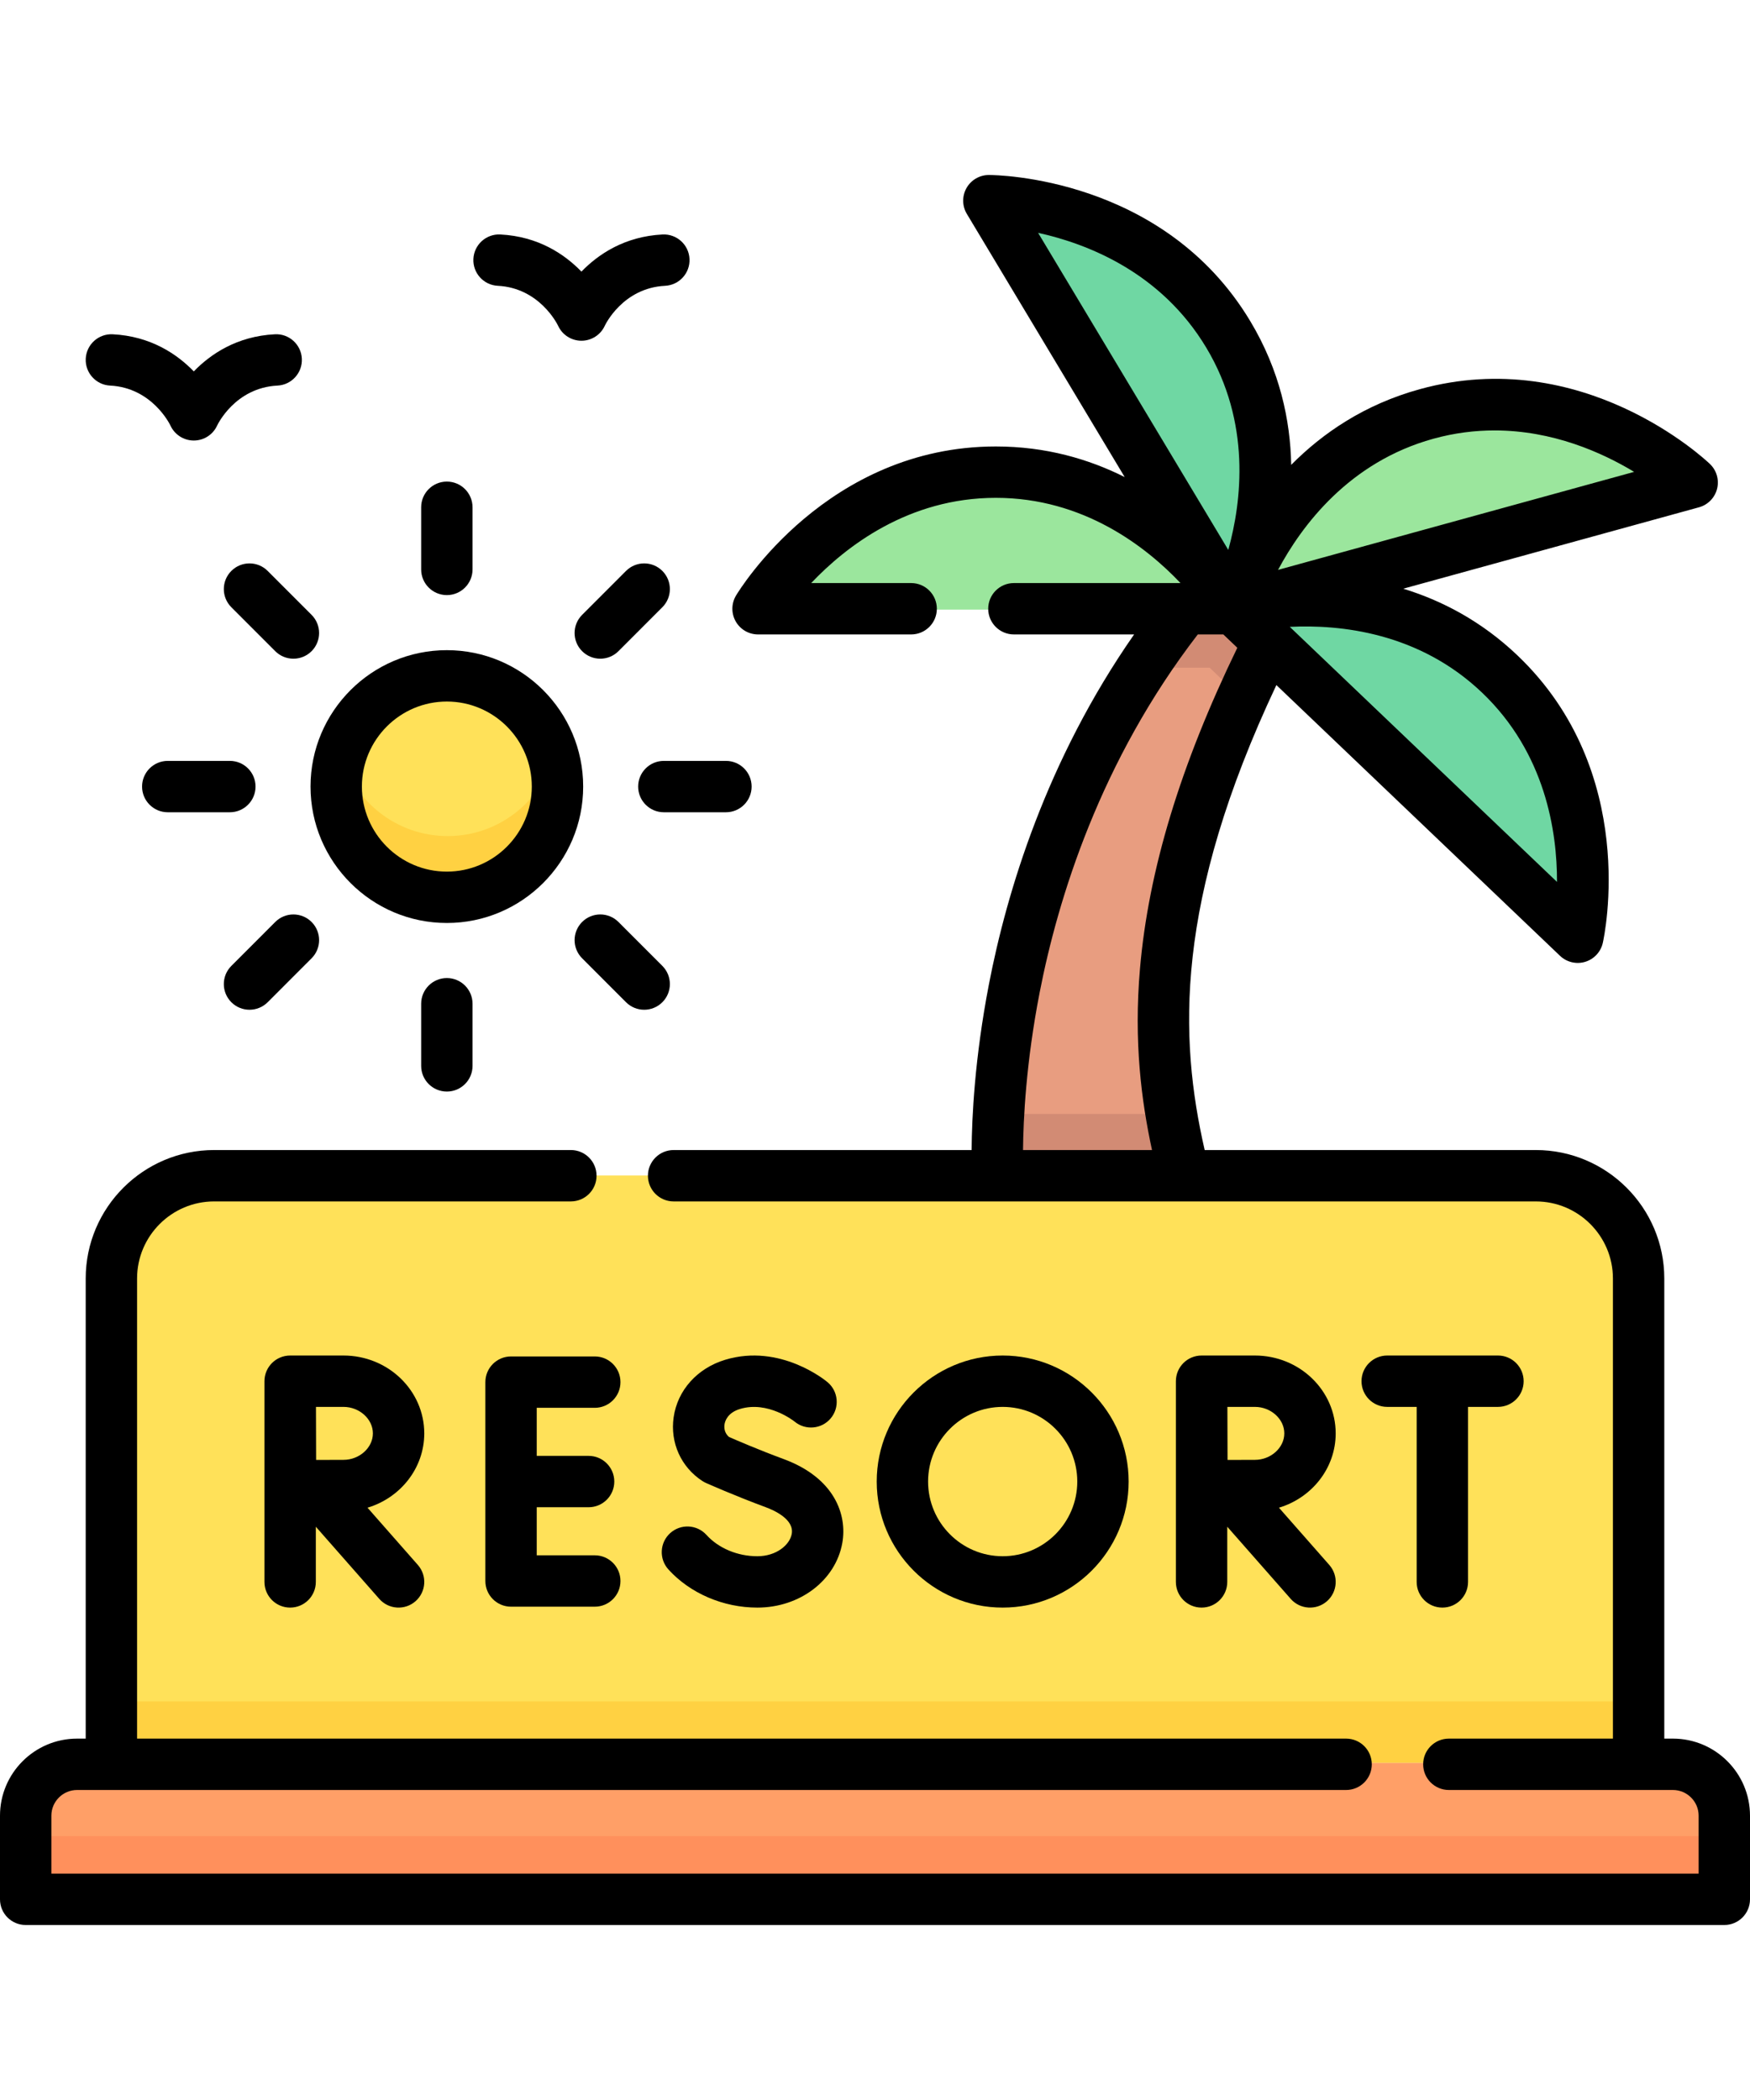 <svg xmlns="http://www.w3.org/2000/svg" version="1.1" xmlns:xlink="http://www.w3.org/1999/xlink" xmlns:svgjs="http://svgjs.com/svgjs" width="50" height="60" x="0" y="0" viewBox="0 0 512 512" style="enable-background:new 0 0 512 512" xml:space="preserve" class=""><g><g><g><g><path d="m478.974 464.576h-445.948v-141.851c0-16.575 13.437-30.012 30.011-30.012h385.925c16.575 0 30.012 13.437 30.012 30.012z" fill="#ffe159" data-original="#ffe159"></path></g><path d="m33.026 446.576h445.948v18h-445.948z" fill="#ffd142" data-original="#ffd142"></path><path d="m488.994 464.576h-465.988c-8.288 0-15.006 6.719-15.006 15.006v24.418h496v-24.418c0-8.287-6.718-15.006-15.006-15.006z" fill="#ff9f67" data-original="#ff9f67"></path><path d="m8 486h496v18h-496z" fill="#ff905c" data-original="#ff905c"></path><g><ellipse cx="130.98" cy="179.081" fill="#ffe159" rx="32.307" ry="32.332" data-original="#ffe159"></ellipse></g><path d="m130.98 193.412c-14.72 0-27.133-9.856-31.029-23.331-.826 2.858-1.278 5.875-1.278 9 0 17.856 14.464 32.331 32.307 32.331s32.307-14.475 32.307-32.331c0-3.125-.452-6.142-1.278-9-3.897 13.475-16.309 23.331-31.029 23.331z" fill="#ffd142" data-original="#ffd142"></path><g><path d="m221.851 127.154h138.867s-23.914-39.888-69.434-39.888c-45.519 0-69.433 39.888-69.433 39.888z" fill="#9be69d" data-original="#9be69d" class=""></path><path d="m289.247 8 71.472 119.154s21.865-41.049-1.563-80.106c-23.428-39.058-69.909-39.048-69.909-39.048z" fill="#6fd7a3" data-original="#6fd7a3"></path><path d="m461.205 223.075-100.486-95.921s44.815-12.345 77.753 19.097 22.733 76.824 22.733 76.824z" fill="#6fd7a3" data-original="#6fd7a3"></path><path d="m494.614 90.3-133.896 36.854s12.489-44.806 56.378-56.887c43.89-12.08 77.518 20.033 77.518 20.033z" fill="#9be69d" data-original="#9be69d" class=""></path></g><g><path d="m370.946 136.918-10.228-9.763h-14.123c-60.28 75.653-54.753 165.559-54.753 165.559h54.519c-7.861-31-15.033-76.653 24.585-155.796z" fill="#e89d80" data-original="#e89d80"></path></g><g fill="#d28b74"><path d="m346.362 292.713c-1.395-5.502-2.768-11.469-3.862-18h-50.439c-.628 11.286-.219 18-.219 18z" fill="#d28b74" data-original="#d28b74" class=""></path><path d="m360.718 127.154h-14.123c-4.464 5.602-8.558 11.284-12.329 17h19.641l9.374 8.948c2.337-5.236 4.882-10.625 7.665-16.185z" fill="#d28b74" data-original="#d28b74" class=""></path></g></g><g><path d="m174.015 360.686c4.15 0 7.515-3.364 7.515-7.515s-3.365-7.515-7.515-7.515h-24.498c-4.15 0-7.515 3.364-7.515 7.515v58.185c0 4.151 3.364 7.515 7.515 7.515h24.498c4.15 0 7.515-3.364 7.515-7.515s-3.365-7.515-7.515-7.515h-16.983v-14.063h15.177c4.15 0 7.515-3.364 7.515-7.515s-3.364-7.515-7.515-7.515h-15.177v-14.064h16.983z" fill="#000000" data-original="#000000" class=""></path><path d="m221.57 404.11c-5.781 0-11.343-2.331-14.877-6.234-2.785-3.075-7.537-3.312-10.614-.526s-3.313 7.537-.527 10.615c6.336 6.997 16.062 11.175 26.018 11.175 12.451 0 22.909-7.955 24.867-18.916 1.475-8.257-2.26-19.042-17.17-24.546-7.176-2.649-13.86-5.533-15.944-6.446-1.509-1.23-1.457-2.936-1.355-3.65.144-1.003.875-3.456 4.542-4.562 8.162-2.462 15.753 3.523 15.978 3.704 3.176 2.633 7.887 2.216 10.548-.946 2.672-3.176 2.263-7.917-.913-10.588-.557-.469-13.83-11.424-29.952-6.559-8.166 2.462-13.945 8.905-15.081 16.815-1.067 7.427 2.151 14.572 8.397 18.648.332.216.681.407 1.043.568.339.152 8.426 3.753 17.531 7.115 2.531.935 8.337 3.565 7.58 7.802-.572 3.211-4.497 6.531-10.071 6.531z" fill="#000000" data-original="#000000" class=""></path><path d="m421.992 419.139c4.15 0 7.515-3.364 7.515-7.515v-51.207h8.753c4.15 0 7.515-3.364 7.515-7.515s-3.364-7.515-7.515-7.515h-32.405c-4.15 0-7.515 3.364-7.515 7.515s3.365 7.515 7.515 7.515h8.622v51.207c0 4.151 3.364 7.515 7.515 7.515z" fill="#000000" data-original="#000000" class=""></path><path d="m124.125 368.164c0-12.559-10.599-22.776-23.627-22.776h-15.593c-.003 0-.006 0-.01 0-.003 0-.006 0-.009 0-4.15 0-7.515 3.364-7.515 7.515v58.721c0 4.151 3.365 7.515 7.515 7.515s7.515-3.364 7.515-7.515v-16.148l18.566 21.111c2.749 3.125 7.501 3.413 10.606.68 3.116-2.741 3.421-7.489.68-10.606l-14.73-16.749c9.608-2.89 16.602-11.546 16.602-21.748zm-23.627 7.747c-1.877 0-8.011.026-8.011.026l-.043-15.52h8.055c4.66 0 8.598 3.548 8.598 7.747s-3.939 7.747-8.599 7.747z" fill="#000000" data-original="#000000" class=""></path><path d="m390.782 368.164c0-12.559-10.599-22.776-23.627-22.776h-15.592c-.003 0-.006 0-.01 0-.003 0-.006 0-.009 0-4.15 0-7.515 3.364-7.515 7.515v58.721c0 4.151 3.365 7.515 7.515 7.515s7.515-3.364 7.515-7.515v-16.148l18.567 21.111c2.749 3.125 7.501 3.413 10.606.68 3.116-2.741 3.421-7.489.68-10.606l-14.73-16.749c9.606-2.89 16.6-11.546 16.6-21.748zm-23.627 7.747c-1.877 0-8.012.026-8.012.026l-.044-15.52h8.055c4.661 0 8.598 3.548 8.598 7.747s-3.937 7.747-8.597 7.747z" fill="#000000" data-original="#000000" class=""></path><path d="m330.209 382.264c0-20.334-16.532-36.876-36.853-36.876s-36.853 16.542-36.853 36.876c0 20.333 16.532 36.875 36.853 36.875s36.853-16.542 36.853-36.875zm-58.677 0c0-12.046 9.79-21.846 21.824-21.846s21.824 9.8 21.824 21.846-9.79 21.845-21.824 21.845c-12.034.001-21.824-9.799-21.824-21.845z" fill="#000000" data-original="#000000" class=""></path><path d="m489.45 457.47h-2.525v-134.615c0-20.724-16.861-37.585-37.585-37.585h-96.884c-7.503-32.812-8.888-72.621 20.976-136.039l82.985 79.215c1.962 1.879 4.8 2.538 7.364 1.757 2.592-.784 4.562-2.902 5.156-5.544.455-2.026 10.747-50.011-24.921-84.059-10.618-10.136-22.277-16.141-33.469-19.563l86.527-23.816c2.61-.718 4.631-2.785 5.293-5.409.661-2.624-.139-5.402-2.097-7.271-1.501-1.435-37.317-34.97-84.853-21.884-16.223 4.465-28.495 12.899-37.65 22.15-.243-13.018-3.307-27.598-11.966-42.035-25.36-42.278-74.373-42.772-76.488-42.772-.001 0-.002 0-.003 0-2.707.001-5.204 1.457-6.538 3.812-1.333 2.356-1.297 5.247.095 7.567l46.184 76.997c-10.456-5.25-23.03-8.954-37.698-8.954-49.298 0-74.947 41.836-76.015 43.617-1.392 2.322-1.428 5.212-.093 7.567 1.334 2.355 3.832 3.811 6.539 3.811h44.793c4.15 0 7.515-3.364 7.515-7.515s-3.365-7.515-7.515-7.515h-29.247c10.101-10.656 28.416-24.936 54.024-24.936 25.611 0 43.928 14.285 54.026 24.936h-48.744c-4.15 0-7.515 3.364-7.515 7.515s3.365 7.515 7.515 7.515h35.173c-25.705 36.858-37.287 75.41-42.493 102.431-4.16 21.587-4.984 38.913-5.05 48.423h-87.186c-4.15 0-7.515 3.364-7.515 7.515s3.365 7.515 7.515 7.515h252.26c12.437 0 22.556 10.118 22.556 22.556v134.613h-48.006c-4.15 0-7.515 3.364-7.515 7.515s3.365 7.515 7.515 7.515h65.56c4.147 0 7.521 3.374 7.521 7.521v16.951h-481.942v-16.952c0-4.147 3.374-7.521 7.52-7.521h371.282c4.15 0 7.515-3.364 7.515-7.515s-3.365-7.515-7.515-7.515h-353.727v-134.614c0-12.437 10.118-22.556 22.556-22.556h104.36c4.15 0 7.515-3.364 7.515-7.515s-3.364-7.515-7.515-7.515h-104.36c-20.725 0-37.585 16.861-37.585 37.585v134.616h-2.525c-12.434 0-22.55 10.115-22.55 22.55v24.466c0 4.15 3.364 7.514 7.515 7.514h496.971c4.15 0 7.515-3.364 7.515-7.515v-24.465c-.001-12.435-10.117-22.55-22.551-22.55zm-33.912-250.641-78.182-74.63c14.656-.73 37.756 1.586 56.284 19.273 18.527 17.686 21.935 40.667 21.898 55.357zm-36.132-129.679c6.182-1.702 12.156-2.419 17.842-2.419 17.025 0 31.437 6.433 40.854 12.124l-104.18 28.675c6.917-12.955 20.794-31.585 45.484-38.38zm-66.493-26.646c13.18 21.973 10.375 45.035 6.448 59.185l-55.641-92.763c14.296 3.14 35.934 11.472 49.193 33.578zm-53.604 234.766c.078-8.902.867-25.547 4.855-46.051 5.355-27.531 17.733-67.762 46.277-104.802h7.472l4.089 3.903c-16.651 34.332-25.986 65.088-28.473 93.857-1.847 21.373.398 38.666 3.515 53.093z" fill="#000000" data-original="#000000" class=""></path><path d="m130.735 218.839c21.992 0 39.885-17.903 39.885-39.91 0-22.006-17.892-39.909-39.885-39.909s-39.885 17.903-39.885 39.909c0 22.007 17.893 39.91 39.885 39.91zm0-64.789c13.705 0 24.855 11.161 24.855 24.88s-11.15 24.881-24.855 24.881-24.856-11.161-24.856-24.881c.001-13.72 11.151-24.88 24.856-24.88z" fill="#000000" data-original="#000000" class=""></path><path d="m130.735 122.91c4.15 0 7.515-3.364 7.515-7.515v-18.181c0-4.151-3.365-7.515-7.515-7.515s-7.515 3.364-7.515 7.515v18.181c.001 4.151 3.365 7.515 7.515 7.515z" fill="#000000" data-original="#000000" class=""></path><path d="m123.221 242.465v18.181c0 4.151 3.364 7.515 7.515 7.515 4.15 0 7.515-3.364 7.515-7.515v-18.181c0-4.151-3.365-7.515-7.515-7.515-4.151 0-7.515 3.364-7.515 7.515z" fill="#000000" data-original="#000000" class=""></path><path d="m74.764 178.93c0-4.151-3.365-7.515-7.515-7.515h-18.167c-4.15 0-7.515 3.364-7.515 7.515s3.365 7.515 7.515 7.515h18.167c4.15-.001 7.515-3.365 7.515-7.515z" fill="#000000" data-original="#000000" class=""></path><path d="m219.903 178.93c0-4.151-3.364-7.515-7.515-7.515h-18.167c-4.15 0-7.515 3.364-7.515 7.515s3.364 7.515 7.515 7.515h18.167c4.15-.001 7.515-3.365 7.515-7.515z" fill="#000000" data-original="#000000" class=""></path><path d="m67.686 115.833c-2.936 2.934-2.937 7.692-.004 10.628l12.846 12.855c2.934 2.936 7.691 2.937 10.627.004 2.936-2.935 2.937-7.692.004-10.628l-12.846-12.855c-2.933-2.936-7.691-2.938-10.627-.004z" fill="#000000" data-original="#000000" class=""></path><path d="m188.473 244.226c1.922 0 3.844-.733 5.312-2.199 2.936-2.934 2.937-7.692.004-10.628l-12.846-12.855c-2.934-2.935-7.691-2.937-10.627-.004-2.936 2.934-2.937 7.692-.004 10.628l12.846 12.855c1.467 1.469 3.39 2.203 5.315 2.203z" fill="#000000" data-original="#000000" class=""></path><path d="m72.998 244.226c1.924 0 3.848-.735 5.316-2.202l12.846-12.855c2.934-2.936 2.932-7.694-.004-10.628-2.936-2.932-7.694-2.932-10.627.004l-12.846 12.855c-2.933 2.936-2.932 7.694.004 10.628 1.467 1.465 3.388 2.198 5.311 2.198z" fill="#000000" data-original="#000000" class=""></path><path d="m193.788 126.461c2.933-2.936 2.932-7.694-.004-10.628-2.935-2.934-7.694-2.932-10.627.004l-12.846 12.855c-2.934 2.936-2.932 7.694.004 10.628 2.935 2.933 7.693 2.931 10.627-.004z" fill="#000000" data-original="#000000" class=""></path><path d="m145.627 32.415c12.236.617 17.458 11.28 17.648 11.675 1.22 2.68 3.894 4.4 6.839 4.4s5.618-1.72 6.839-4.4c.05-.111 5.171-11.046 17.647-11.675 4.145-.208 7.336-3.739 7.126-7.884-.209-4.144-3.736-7.338-7.884-7.126-11.136.562-18.84 5.815-23.729 10.861-4.889-5.046-12.593-10.299-23.729-10.861-4.144-.219-7.674 2.981-7.884 7.126s2.982 7.676 7.127 7.884z" fill="#000000" data-original="#000000" class=""></path><path d="m32.211 61.611c12.237.617 17.458 11.279 17.648 11.675 1.221 2.68 3.894 4.4 6.839 4.4s5.618-1.72 6.839-4.4c.05-.111 5.171-11.046 17.647-11.675 4.145-.208 7.336-3.739 7.126-7.884-.209-4.145-3.745-7.348-7.884-7.126-11.136.562-18.839 5.815-23.729 10.861-4.889-5.046-12.592-10.299-23.729-10.861-4.155-.202-7.675 2.981-7.884 7.126s2.982 7.675 7.127 7.884z" fill="#000000" data-original="#000000" class=""></path></g></g></g></svg>